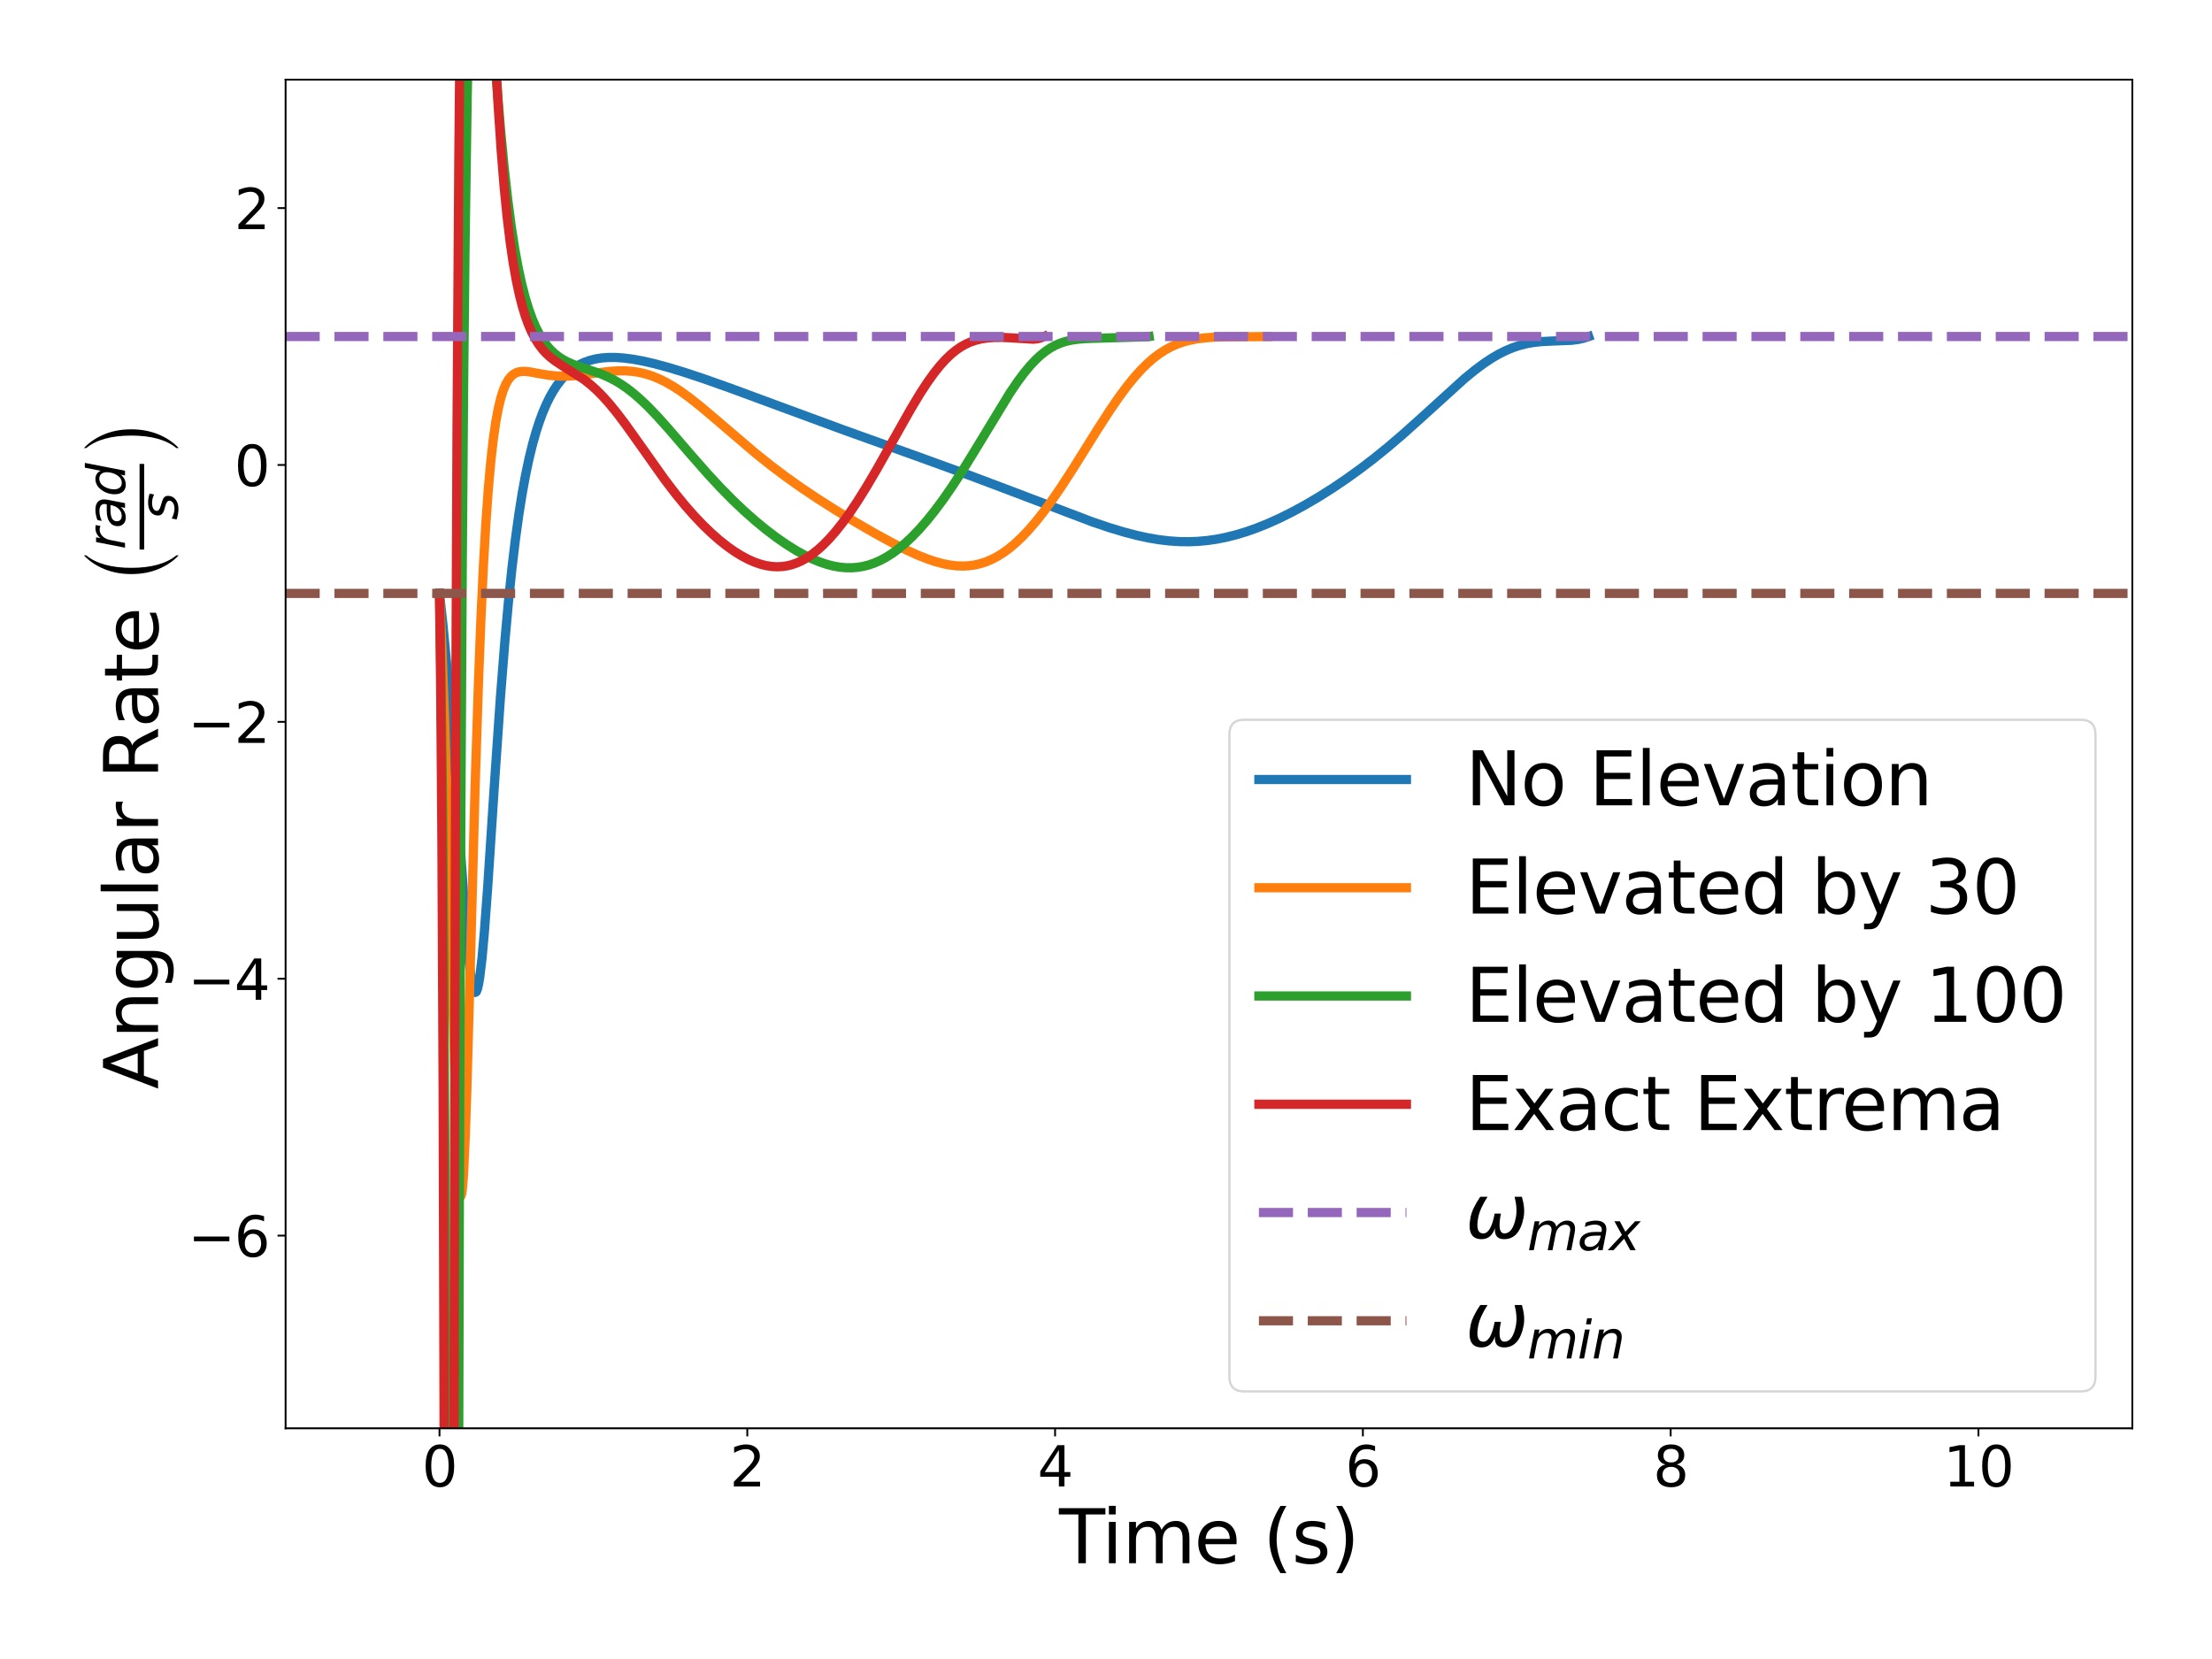 <?xml version="1.0" encoding="utf-8" standalone="no"?>
<!DOCTYPE svg PUBLIC "-//W3C//DTD SVG 1.1//EN"
  "http://www.w3.org/Graphics/SVG/1.1/DTD/svg11.dtd">
<svg height="720pt" version="1.1" viewBox="0 0 959.76 720" width="959.76pt" xmlns="http://www.w3.org/2000/svg" xmlns:xlink="http://www.w3.org/1999/xlink">
 <defs>
  <style type="text/css">*{stroke-linecap:butt;stroke-linejoin:round;}</style>
 </defs>
 <g id="figure_1">
  <g id="patch_1">
   <path d="M 0 720 
L 959.76 720 
L 959.76 0 
L 0 0 
z
" style="fill:#ffffff;"/>
  </g>
  <g id="axes_1">
   <g id="patch_2">
    <path d="M 123.919 619.72 
L 925.2 619.72 
L 925.2 34.56 
L 123.919 34.56 
z
" style="fill:#ffffff;"/>
   </g>
   <g id="matplotlib.axis_1">
    <g id="xtick_1">
     <g id="line2d_1">
      <defs>
       <path d="M 0 0 
L 0 3.5 
" id="m856e514a06" style="stroke:#000000;stroke-width:0.8;"/>
      </defs>
      <g>
       <use style="stroke:#000000;stroke-width:0.8;" x="190.693" xlink:href="#m856e514a06" y="619.72"/>
      </g>
     </g>
     <g id="text_1">
      <!-- 0 -->
      <g transform="translate(183.058 644.956)scale(0.24 -0.24)">
       <defs>
        <path d="M 2034 4250 
Q 1547 4250 1301 3770 
Q 1056 3291 1056 2328 
Q 1056 1369 1301 889 
Q 1547 409 2034 409 
Q 2525 409 2770 889 
Q 3016 1369 3016 2328 
Q 3016 3291 2770 3770 
Q 2525 4250 2034 4250 
z
M 2034 4750 
Q 2819 4750 3233 4129 
Q 3647 3509 3647 2328 
Q 3647 1150 3233 529 
Q 2819 -91 2034 -91 
Q 1250 -91 836 529 
Q 422 1150 422 2328 
Q 422 3509 836 4129 
Q 1250 4750 2034 4750 
z
" id="DejaVuSans-30" transform="scale(0.016)"/>
       </defs>
       <use xlink:href="#DejaVuSans-30"/>
      </g>
     </g>
    </g>
    <g id="xtick_2">
     <g id="line2d_2">
      <g>
       <use style="stroke:#000000;stroke-width:0.8;" x="324.24" xlink:href="#m856e514a06" y="619.72"/>
      </g>
     </g>
     <g id="text_2">
      <!-- 2 -->
      <g transform="translate(316.605 644.956)scale(0.24 -0.24)">
       <defs>
        <path d="M 1228 531 
L 3431 531 
L 3431 0 
L 469 0 
L 469 531 
Q 828 903 1448 1529 
Q 2069 2156 2228 2338 
Q 2531 2678 2651 2914 
Q 2772 3150 2772 3378 
Q 2772 3750 2511 3984 
Q 2250 4219 1831 4219 
Q 1534 4219 1204 4116 
Q 875 4013 500 3803 
L 500 4441 
Q 881 4594 1212 4672 
Q 1544 4750 1819 4750 
Q 2544 4750 2975 4387 
Q 3406 4025 3406 3419 
Q 3406 3131 3298 2873 
Q 3191 2616 2906 2266 
Q 2828 2175 2409 1742 
Q 1991 1309 1228 531 
z
" id="DejaVuSans-32" transform="scale(0.016)"/>
       </defs>
       <use xlink:href="#DejaVuSans-32"/>
      </g>
     </g>
    </g>
    <g id="xtick_3">
     <g id="line2d_3">
      <g>
       <use style="stroke:#000000;stroke-width:0.8;" x="457.786" xlink:href="#m856e514a06" y="619.72"/>
      </g>
     </g>
     <g id="text_3">
      <!-- 4 -->
      <g transform="translate(450.151 644.956)scale(0.24 -0.24)">
       <defs>
        <path d="M 2419 4116 
L 825 1625 
L 2419 1625 
L 2419 4116 
z
M 2253 4666 
L 3047 4666 
L 3047 1625 
L 3713 1625 
L 3713 1100 
L 3047 1100 
L 3047 0 
L 2419 0 
L 2419 1100 
L 313 1100 
L 313 1709 
L 2253 4666 
z
" id="DejaVuSans-34" transform="scale(0.016)"/>
       </defs>
       <use xlink:href="#DejaVuSans-34"/>
      </g>
     </g>
    </g>
    <g id="xtick_4">
     <g id="line2d_4">
      <g>
       <use style="stroke:#000000;stroke-width:0.8;" x="591.333" xlink:href="#m856e514a06" y="619.72"/>
      </g>
     </g>
     <g id="text_4">
      <!-- 6 -->
      <g transform="translate(583.698 644.956)scale(0.24 -0.24)">
       <defs>
        <path d="M 2113 2584 
Q 1688 2584 1439 2293 
Q 1191 2003 1191 1497 
Q 1191 994 1439 701 
Q 1688 409 2113 409 
Q 2538 409 2786 701 
Q 3034 994 3034 1497 
Q 3034 2003 2786 2293 
Q 2538 2584 2113 2584 
z
M 3366 4563 
L 3366 3988 
Q 3128 4100 2886 4159 
Q 2644 4219 2406 4219 
Q 1781 4219 1451 3797 
Q 1122 3375 1075 2522 
Q 1259 2794 1537 2939 
Q 1816 3084 2150 3084 
Q 2853 3084 3261 2657 
Q 3669 2231 3669 1497 
Q 3669 778 3244 343 
Q 2819 -91 2113 -91 
Q 1303 -91 875 529 
Q 447 1150 447 2328 
Q 447 3434 972 4092 
Q 1497 4750 2381 4750 
Q 2619 4750 2861 4703 
Q 3103 4656 3366 4563 
z
" id="DejaVuSans-36" transform="scale(0.016)"/>
       </defs>
       <use xlink:href="#DejaVuSans-36"/>
      </g>
     </g>
    </g>
    <g id="xtick_5">
     <g id="line2d_5">
      <g>
       <use style="stroke:#000000;stroke-width:0.8;" x="724.88" xlink:href="#m856e514a06" y="619.72"/>
      </g>
     </g>
     <g id="text_5">
      <!-- 8 -->
      <g transform="translate(717.245 644.956)scale(0.24 -0.24)">
       <defs>
        <path d="M 2034 2216 
Q 1584 2216 1326 1975 
Q 1069 1734 1069 1313 
Q 1069 891 1326 650 
Q 1584 409 2034 409 
Q 2484 409 2743 651 
Q 3003 894 3003 1313 
Q 3003 1734 2745 1975 
Q 2488 2216 2034 2216 
z
M 1403 2484 
Q 997 2584 770 2862 
Q 544 3141 544 3541 
Q 544 4100 942 4425 
Q 1341 4750 2034 4750 
Q 2731 4750 3128 4425 
Q 3525 4100 3525 3541 
Q 3525 3141 3298 2862 
Q 3072 2584 2669 2484 
Q 3125 2378 3379 2068 
Q 3634 1759 3634 1313 
Q 3634 634 3220 271 
Q 2806 -91 2034 -91 
Q 1263 -91 848 271 
Q 434 634 434 1313 
Q 434 1759 690 2068 
Q 947 2378 1403 2484 
z
M 1172 3481 
Q 1172 3119 1398 2916 
Q 1625 2713 2034 2713 
Q 2441 2713 2670 2916 
Q 2900 3119 2900 3481 
Q 2900 3844 2670 4047 
Q 2441 4250 2034 4250 
Q 1625 4250 1398 4047 
Q 1172 3844 1172 3481 
z
" id="DejaVuSans-38" transform="scale(0.016)"/>
       </defs>
       <use xlink:href="#DejaVuSans-38"/>
      </g>
     </g>
    </g>
    <g id="xtick_6">
     <g id="line2d_6">
      <g>
       <use style="stroke:#000000;stroke-width:0.8;" x="858.427" xlink:href="#m856e514a06" y="619.72"/>
      </g>
     </g>
     <g id="text_6">
      <!-- 10 -->
      <g transform="translate(843.157 644.956)scale(0.24 -0.24)">
       <defs>
        <path d="M 794 531 
L 1825 531 
L 1825 4091 
L 703 3866 
L 703 4441 
L 1819 4666 
L 2450 4666 
L 2450 531 
L 3481 531 
L 3481 0 
L 794 0 
L 794 531 
z
" id="DejaVuSans-31" transform="scale(0.016)"/>
       </defs>
       <use xlink:href="#DejaVuSans-31"/>
       <use x="63.623" xlink:href="#DejaVuSans-30"/>
      </g>
     </g>
    </g>
    <g id="text_7">
     <!-- Time (s) -->
     <g transform="translate(459.507 678.263)scale(0.32 -0.32)">
      <defs>
       <path d="M -19 4666 
L 3928 4666 
L 3928 4134 
L 2272 4134 
L 2272 0 
L 1638 0 
L 1638 4134 
L -19 4134 
L -19 4666 
z
" id="DejaVuSans-54" transform="scale(0.016)"/>
       <path d="M 603 3500 
L 1178 3500 
L 1178 0 
L 603 0 
L 603 3500 
z
M 603 4863 
L 1178 4863 
L 1178 4134 
L 603 4134 
L 603 4863 
z
" id="DejaVuSans-69" transform="scale(0.016)"/>
       <path d="M 3328 2828 
Q 3544 3216 3844 3400 
Q 4144 3584 4550 3584 
Q 5097 3584 5394 3201 
Q 5691 2819 5691 2113 
L 5691 0 
L 5113 0 
L 5113 2094 
Q 5113 2597 4934 2840 
Q 4756 3084 4391 3084 
Q 3944 3084 3684 2787 
Q 3425 2491 3425 1978 
L 3425 0 
L 2847 0 
L 2847 2094 
Q 2847 2600 2669 2842 
Q 2491 3084 2119 3084 
Q 1678 3084 1418 2786 
Q 1159 2488 1159 1978 
L 1159 0 
L 581 0 
L 581 3500 
L 1159 3500 
L 1159 2956 
Q 1356 3278 1631 3431 
Q 1906 3584 2284 3584 
Q 2666 3584 2933 3390 
Q 3200 3197 3328 2828 
z
" id="DejaVuSans-6d" transform="scale(0.016)"/>
       <path d="M 3597 1894 
L 3597 1613 
L 953 1613 
Q 991 1019 1311 708 
Q 1631 397 2203 397 
Q 2534 397 2845 478 
Q 3156 559 3463 722 
L 3463 178 
Q 3153 47 2828 -22 
Q 2503 -91 2169 -91 
Q 1331 -91 842 396 
Q 353 884 353 1716 
Q 353 2575 817 3079 
Q 1281 3584 2069 3584 
Q 2775 3584 3186 3129 
Q 3597 2675 3597 1894 
z
M 3022 2063 
Q 3016 2534 2758 2815 
Q 2500 3097 2075 3097 
Q 1594 3097 1305 2825 
Q 1016 2553 972 2059 
L 3022 2063 
z
" id="DejaVuSans-65" transform="scale(0.016)"/>
       <path id="DejaVuSans-20" transform="scale(0.016)"/>
       <path d="M 1984 4856 
Q 1566 4138 1362 3434 
Q 1159 2731 1159 2009 
Q 1159 1288 1364 580 
Q 1569 -128 1984 -844 
L 1484 -844 
Q 1016 -109 783 600 
Q 550 1309 550 2009 
Q 550 2706 781 3412 
Q 1013 4119 1484 4856 
L 1984 4856 
z
" id="DejaVuSans-28" transform="scale(0.016)"/>
       <path d="M 2834 3397 
L 2834 2853 
Q 2591 2978 2328 3040 
Q 2066 3103 1784 3103 
Q 1356 3103 1142 2972 
Q 928 2841 928 2578 
Q 928 2378 1081 2264 
Q 1234 2150 1697 2047 
L 1894 2003 
Q 2506 1872 2764 1633 
Q 3022 1394 3022 966 
Q 3022 478 2636 193 
Q 2250 -91 1575 -91 
Q 1294 -91 989 -36 
Q 684 19 347 128 
L 347 722 
Q 666 556 975 473 
Q 1284 391 1588 391 
Q 1994 391 2212 530 
Q 2431 669 2431 922 
Q 2431 1156 2273 1281 
Q 2116 1406 1581 1522 
L 1381 1569 
Q 847 1681 609 1914 
Q 372 2147 372 2553 
Q 372 3047 722 3315 
Q 1072 3584 1716 3584 
Q 2034 3584 2315 3537 
Q 2597 3491 2834 3397 
z
" id="DejaVuSans-73" transform="scale(0.016)"/>
       <path d="M 513 4856 
L 1013 4856 
Q 1481 4119 1714 3412 
Q 1947 2706 1947 2009 
Q 1947 1309 1714 600 
Q 1481 -109 1013 -844 
L 513 -844 
Q 928 -128 1133 580 
Q 1338 1288 1338 2009 
Q 1338 2731 1133 3434 
Q 928 4138 513 4856 
z
" id="DejaVuSans-29" transform="scale(0.016)"/>
      </defs>
      <use xlink:href="#DejaVuSans-54"/>
      <use x="57.959" xlink:href="#DejaVuSans-69"/>
      <use x="85.742" xlink:href="#DejaVuSans-6d"/>
      <use x="183.154" xlink:href="#DejaVuSans-65"/>
      <use x="244.678" xlink:href="#DejaVuSans-20"/>
      <use x="276.465" xlink:href="#DejaVuSans-28"/>
      <use x="315.479" xlink:href="#DejaVuSans-73"/>
      <use x="367.578" xlink:href="#DejaVuSans-29"/>
     </g>
    </g>
   </g>
   <g id="matplotlib.axis_2">
    <g id="ytick_1">
     <g id="line2d_7">
      <defs>
       <path d="M 0 0 
L -3.5 0 
" id="md764197f5c" style="stroke:#000000;stroke-width:0.8;"/>
      </defs>
      <g>
       <use style="stroke:#000000;stroke-width:0.8;" x="123.919" xlink:href="#md764197f5c" y="536.126"/>
      </g>
     </g>
     <g id="text_8">
      <!-- −6 -->
      <g transform="translate(81.538 545.244)scale(0.24 -0.24)">
       <defs>
        <path d="M 678 2272 
L 4684 2272 
L 4684 1741 
L 678 1741 
L 678 2272 
z
" id="DejaVuSans-2212" transform="scale(0.016)"/>
       </defs>
       <use xlink:href="#DejaVuSans-2212"/>
       <use x="83.789" xlink:href="#DejaVuSans-36"/>
      </g>
     </g>
    </g>
    <g id="ytick_2">
     <g id="line2d_8">
      <g>
       <use style="stroke:#000000;stroke-width:0.8;" x="123.919" xlink:href="#md764197f5c" y="424.667"/>
      </g>
     </g>
     <g id="text_9">
      <!-- −4 -->
      <g transform="translate(81.538 433.785)scale(0.24 -0.24)">
       <use xlink:href="#DejaVuSans-2212"/>
       <use x="83.789" xlink:href="#DejaVuSans-34"/>
      </g>
     </g>
    </g>
    <g id="ytick_3">
     <g id="line2d_9">
      <g>
       <use style="stroke:#000000;stroke-width:0.8;" x="123.919" xlink:href="#md764197f5c" y="313.208"/>
      </g>
     </g>
     <g id="text_10">
      <!-- −2 -->
      <g transform="translate(81.538 322.326)scale(0.24 -0.24)">
       <use xlink:href="#DejaVuSans-2212"/>
       <use x="83.789" xlink:href="#DejaVuSans-32"/>
      </g>
     </g>
    </g>
    <g id="ytick_4">
     <g id="line2d_10">
      <g>
       <use style="stroke:#000000;stroke-width:0.8;" x="123.919" xlink:href="#md764197f5c" y="201.749"/>
      </g>
     </g>
     <g id="text_11">
      <!-- 0 -->
      <g transform="translate(101.65 210.867)scale(0.24 -0.24)">
       <use xlink:href="#DejaVuSans-30"/>
      </g>
     </g>
    </g>
    <g id="ytick_5">
     <g id="line2d_11">
      <g>
       <use style="stroke:#000000;stroke-width:0.8;" x="123.919" xlink:href="#md764197f5c" y="90.29"/>
      </g>
     </g>
     <g id="text_12">
      <!-- 2 -->
      <g transform="translate(101.65 99.408)scale(0.24 -0.24)">
       <use xlink:href="#DejaVuSans-32"/>
      </g>
     </g>
    </g>
    <g id="text_13">
     <!-- Angular Rate $\left( \frac{rad}{s} \right)$ -->
     <g transform="translate(68.578 472.58)rotate(-90)scale(0.32 -0.32)">
      <defs>
       <path d="M 2188 4044 
L 1331 1722 
L 3047 1722 
L 2188 4044 
z
M 1831 4666 
L 2547 4666 
L 4325 0 
L 3669 0 
L 3244 1197 
L 1141 1197 
L 716 0 
L 50 0 
L 1831 4666 
z
" id="DejaVuSans-41" transform="scale(0.016)"/>
       <path d="M 3513 2113 
L 3513 0 
L 2938 0 
L 2938 2094 
Q 2938 2591 2744 2837 
Q 2550 3084 2163 3084 
Q 1697 3084 1428 2787 
Q 1159 2491 1159 1978 
L 1159 0 
L 581 0 
L 581 3500 
L 1159 3500 
L 1159 2956 
Q 1366 3272 1645 3428 
Q 1925 3584 2291 3584 
Q 2894 3584 3203 3211 
Q 3513 2838 3513 2113 
z
" id="DejaVuSans-6e" transform="scale(0.016)"/>
       <path d="M 2906 1791 
Q 2906 2416 2648 2759 
Q 2391 3103 1925 3103 
Q 1463 3103 1205 2759 
Q 947 2416 947 1791 
Q 947 1169 1205 825 
Q 1463 481 1925 481 
Q 2391 481 2648 825 
Q 2906 1169 2906 1791 
z
M 3481 434 
Q 3481 -459 3084 -895 
Q 2688 -1331 1869 -1331 
Q 1566 -1331 1297 -1286 
Q 1028 -1241 775 -1147 
L 775 -588 
Q 1028 -725 1275 -790 
Q 1522 -856 1778 -856 
Q 2344 -856 2625 -561 
Q 2906 -266 2906 331 
L 2906 616 
Q 2728 306 2450 153 
Q 2172 0 1784 0 
Q 1141 0 747 490 
Q 353 981 353 1791 
Q 353 2603 747 3093 
Q 1141 3584 1784 3584 
Q 2172 3584 2450 3431 
Q 2728 3278 2906 2969 
L 2906 3500 
L 3481 3500 
L 3481 434 
z
" id="DejaVuSans-67" transform="scale(0.016)"/>
       <path d="M 544 1381 
L 544 3500 
L 1119 3500 
L 1119 1403 
Q 1119 906 1312 657 
Q 1506 409 1894 409 
Q 2359 409 2629 706 
Q 2900 1003 2900 1516 
L 2900 3500 
L 3475 3500 
L 3475 0 
L 2900 0 
L 2900 538 
Q 2691 219 2414 64 
Q 2138 -91 1772 -91 
Q 1169 -91 856 284 
Q 544 659 544 1381 
z
M 1991 3584 
L 1991 3584 
z
" id="DejaVuSans-75" transform="scale(0.016)"/>
       <path d="M 603 4863 
L 1178 4863 
L 1178 0 
L 603 0 
L 603 4863 
z
" id="DejaVuSans-6c" transform="scale(0.016)"/>
       <path d="M 2194 1759 
Q 1497 1759 1228 1600 
Q 959 1441 959 1056 
Q 959 750 1161 570 
Q 1363 391 1709 391 
Q 2188 391 2477 730 
Q 2766 1069 2766 1631 
L 2766 1759 
L 2194 1759 
z
M 3341 1997 
L 3341 0 
L 2766 0 
L 2766 531 
Q 2569 213 2275 61 
Q 1981 -91 1556 -91 
Q 1019 -91 701 211 
Q 384 513 384 1019 
Q 384 1609 779 1909 
Q 1175 2209 1959 2209 
L 2766 2209 
L 2766 2266 
Q 2766 2663 2505 2880 
Q 2244 3097 1772 3097 
Q 1472 3097 1187 3025 
Q 903 2953 641 2809 
L 641 3341 
Q 956 3463 1253 3523 
Q 1550 3584 1831 3584 
Q 2591 3584 2966 3190 
Q 3341 2797 3341 1997 
z
" id="DejaVuSans-61" transform="scale(0.016)"/>
       <path d="M 2631 2963 
Q 2534 3019 2420 3045 
Q 2306 3072 2169 3072 
Q 1681 3072 1420 2755 
Q 1159 2438 1159 1844 
L 1159 0 
L 581 0 
L 581 3500 
L 1159 3500 
L 1159 2956 
Q 1341 3275 1631 3429 
Q 1922 3584 2338 3584 
Q 2397 3584 2469 3576 
Q 2541 3569 2628 3553 
L 2631 2963 
z
" id="DejaVuSans-72" transform="scale(0.016)"/>
       <path d="M 2841 2188 
Q 3044 2119 3236 1894 
Q 3428 1669 3622 1275 
L 4263 0 
L 3584 0 
L 2988 1197 
Q 2756 1666 2539 1819 
Q 2322 1972 1947 1972 
L 1259 1972 
L 1259 0 
L 628 0 
L 628 4666 
L 2053 4666 
Q 2853 4666 3247 4331 
Q 3641 3997 3641 3322 
Q 3641 2881 3436 2590 
Q 3231 2300 2841 2188 
z
M 1259 4147 
L 1259 2491 
L 2053 2491 
Q 2509 2491 2742 2702 
Q 2975 2913 2975 3322 
Q 2975 3731 2742 3939 
Q 2509 4147 2053 4147 
L 1259 4147 
z
" id="DejaVuSans-52" transform="scale(0.016)"/>
       <path d="M 1172 4494 
L 1172 3500 
L 2356 3500 
L 2356 3053 
L 1172 3053 
L 1172 1153 
Q 1172 725 1289 603 
Q 1406 481 1766 481 
L 2356 481 
L 2356 0 
L 1766 0 
Q 1100 0 847 248 
Q 594 497 594 1153 
L 594 3053 
L 172 3053 
L 172 3500 
L 594 3500 
L 594 4494 
L 1172 4494 
z
" id="DejaVuSans-74" transform="scale(0.016)"/>
       <path d="M 2445 -858 
L 2445 -1050 
Q 1728 -371 1309 630 
Q 890 1632 890 2886 
Q 890 4122 1309 5136 
Q 1728 6150 2445 6822 
L 2445 6630 
Q 1408 5363 1408 2886 
Q 1408 410 2445 -858 
z
" id="STIXSizeOneSym-Regular-28" transform="scale(0.016)"/>
       <path d="M 2853 2969 
Q 2766 3016 2653 3041 
Q 2541 3066 2413 3066 
Q 1953 3066 1609 2717 
Q 1266 2369 1153 1784 
L 800 0 
L 225 0 
L 909 3500 
L 1484 3500 
L 1375 2956 
Q 1603 3259 1920 3421 
Q 2238 3584 2597 3584 
Q 2691 3584 2781 3573 
Q 2872 3563 2963 3538 
L 2853 2969 
z
" id="DejaVuSans-Oblique-72" transform="scale(0.016)"/>
       <path d="M 3438 1997 
L 3047 0 
L 2472 0 
L 2578 531 
Q 2325 219 2001 64 
Q 1678 -91 1281 -91 
Q 834 -91 548 182 
Q 263 456 263 884 
Q 263 1497 752 1853 
Q 1241 2209 2100 2209 
L 2900 2209 
L 2931 2363 
Q 2938 2388 2941 2417 
Q 2944 2447 2944 2509 
Q 2944 2788 2717 2942 
Q 2491 3097 2081 3097 
Q 1800 3097 1504 3025 
Q 1209 2953 897 2809 
L 997 3341 
Q 1322 3463 1633 3523 
Q 1944 3584 2234 3584 
Q 2853 3584 3176 3315 
Q 3500 3047 3500 2534 
Q 3500 2431 3484 2292 
Q 3469 2153 3438 1997 
z
M 2816 1759 
L 2241 1759 
Q 1534 1759 1195 1570 
Q 856 1381 856 984 
Q 856 709 1029 553 
Q 1203 397 1509 397 
Q 1978 397 2328 733 
Q 2678 1069 2791 1631 
L 2816 1759 
z
" id="DejaVuSans-Oblique-61" transform="scale(0.016)"/>
       <path d="M 2675 525 
Q 2444 222 2128 65 
Q 1813 -91 1428 -91 
Q 903 -91 598 267 
Q 294 625 294 1247 
Q 294 1766 478 2236 
Q 663 2706 1013 3078 
Q 1244 3325 1534 3454 
Q 1825 3584 2144 3584 
Q 2481 3584 2739 3421 
Q 2997 3259 3138 2956 
L 3513 4863 
L 4091 4863 
L 3144 0 
L 2566 0 
L 2675 525 
z
M 891 1350 
Q 891 897 1095 644 
Q 1300 391 1663 391 
Q 1931 391 2161 520 
Q 2391 650 2566 903 
Q 2750 1166 2856 1509 
Q 2963 1853 2963 2188 
Q 2963 2622 2758 2865 
Q 2553 3109 2194 3109 
Q 1922 3109 1687 2981 
Q 1453 2853 1288 2613 
Q 1106 2353 998 2009 
Q 891 1666 891 1350 
z
" id="DejaVuSans-Oblique-64" transform="scale(0.016)"/>
       <path d="M 3200 3397 
L 3091 2853 
Q 2863 2978 2609 3040 
Q 2356 3103 2088 3103 
Q 1634 3103 1373 2948 
Q 1113 2794 1113 2528 
Q 1113 2219 1719 2053 
Q 1766 2041 1788 2034 
L 1972 1978 
Q 2547 1819 2739 1644 
Q 2931 1469 2931 1166 
Q 2931 609 2489 259 
Q 2047 -91 1331 -91 
Q 1053 -91 747 -37 
Q 441 16 72 128 
L 184 722 
Q 500 559 806 475 
Q 1113 391 1394 391 
Q 1816 391 2080 572 
Q 2344 753 2344 1031 
Q 2344 1331 1650 1516 
L 1591 1531 
L 1394 1581 
Q 956 1697 753 1886 
Q 550 2075 550 2369 
Q 550 2928 970 3256 
Q 1391 3584 2113 3584 
Q 2397 3584 2667 3537 
Q 2938 3491 3200 3397 
z
" id="DejaVuSans-Oblique-73" transform="scale(0.016)"/>
       <path d="M 550 6630 
L 550 6822 
Q 1267 6144 1686 5142 
Q 2106 4141 2106 2886 
Q 2106 1651 1686 636 
Q 1267 -378 550 -1050 
L 550 -858 
Q 1587 410 1587 2886 
Q 1587 5363 550 6630 
z
" id="STIXSizeOneSym-Regular-29" transform="scale(0.016)"/>
      </defs>
      <use transform="translate(0 0.019)" xlink:href="#DejaVuSans-41"/>
      <use transform="translate(68.408 0.019)" xlink:href="#DejaVuSans-6e"/>
      <use transform="translate(131.787 0.019)" xlink:href="#DejaVuSans-67"/>
      <use transform="translate(195.264 0.019)" xlink:href="#DejaVuSans-75"/>
      <use transform="translate(258.643 0.019)" xlink:href="#DejaVuSans-6c"/>
      <use transform="translate(286.426 0.019)" xlink:href="#DejaVuSans-61"/>
      <use transform="translate(347.705 0.019)" xlink:href="#DejaVuSans-72"/>
      <use transform="translate(388.818 0.019)" xlink:href="#DejaVuSans-20"/>
      <use transform="translate(420.605 0.019)" xlink:href="#DejaVuSans-52"/>
      <use transform="translate(490.088 0.019)" xlink:href="#DejaVuSans-61"/>
      <use transform="translate(551.367 0.019)" xlink:href="#DejaVuSans-74"/>
      <use transform="translate(590.576 0.019)" xlink:href="#DejaVuSans-65"/>
      <use transform="translate(652.1 0.019)" xlink:href="#DejaVuSans-20"/>
      <use transform="translate(683.887 -10.88)scale(1.021)" xlink:href="#STIXSizeOneSym-Regular-28"/>
      <use transform="translate(731.681 44.811)scale(0.7)" xlink:href="#DejaVuSans-Oblique-72"/>
      <use transform="translate(760.461 44.811)scale(0.7)" xlink:href="#DejaVuSans-Oblique-61"/>
      <use transform="translate(803.356 44.811)scale(0.7)" xlink:href="#DejaVuSans-Oblique-64"/>
      <use transform="translate(771.681 -26.634)scale(0.7)" xlink:href="#DejaVuSans-Oblique-73"/>
      <use transform="translate(860.29 -10.88)scale(1.021)" xlink:href="#STIXSizeOneSym-Regular-29"/>
      <path d="M 731.681 18.816 
L 731.681 25.066 
L 847.79 25.066 
L 847.79 18.816 
L 731.681 18.816 
z
"/>
     </g>
    </g>
   </g>
   <g id="line2d_12">
    <path clip-path="url(#p0eb9211920)" d="M 190.693 257.478 
L 192.189 271.189 
L 193.685 286.924 
L 195.18 304.756 
L 197.175 331.575 
L 202.161 402.723 
L 203.158 413.961 
L 204.156 422.721 
L 204.654 425.98 
L 205.153 428.41 
L 205.651 429.962 
L 206.15 430.606 
L 206.649 430.325 
L 207.147 429.124 
L 207.646 427.02 
L 208.144 424.049 
L 209.142 415.726 
L 210.139 404.692 
L 211.635 384.496 
L 214.626 338.836 
L 217.12 302.691 
L 219.114 277.519 
L 220.61 261.105 
L 222.106 246.727 
L 223.602 234.214 
L 225.097 223.365 
L 226.593 213.973 
L 228.089 205.844 
L 229.585 198.804 
L 231.081 192.702 
L 232.577 187.406 
L 234.073 182.804 
L 235.568 178.802 
L 237.064 175.317 
L 238.56 172.282 
L 240.056 169.639 
L 241.552 167.338 
L 243.546 164.729 
L 245.541 162.569 
L 247.535 160.79 
L 249.53 159.336 
L 251.524 158.159 
L 253.519 157.22 
L 256.012 156.332 
L 258.505 155.713 
L 260.998 155.319 
L 263.99 155.094 
L 266.981 155.094 
L 270.472 155.326 
L 274.461 155.835 
L 278.948 156.653 
L 283.934 157.794 
L 289.918 159.407 
L 296.898 161.529 
L 305.375 164.343 
L 316.843 168.406 
L 335.79 175.403 
L 366.705 186.795 
L 398.117 198.065 
L 421.552 206.577 
L 439.004 213.155 
L 473.907 226.425 
L 481.386 228.955 
L 487.869 230.91 
L 493.353 232.335 
L 498.339 233.408 
L 502.827 234.165 
L 507.315 234.701 
L 511.802 234.997 
L 515.791 235.049 
L 519.78 234.895 
L 523.769 234.531 
L 527.758 233.958 
L 531.747 233.179 
L 536.234 232.064 
L 540.722 230.707 
L 545.209 229.124 
L 550.196 227.116 
L 555.182 224.867 
L 560.667 222.138 
L 566.151 219.161 
L 572.135 215.648 
L 578.118 211.87 
L 584.102 207.83 
L 590.085 203.527 
L 596.068 198.957 
L 602.052 194.119 
L 608.534 188.589 
L 616.013 181.892 
L 635.459 164.246 
L 639.947 160.583 
L 643.936 157.623 
L 647.426 155.319 
L 650.418 153.585 
L 653.409 152.093 
L 656.401 150.852 
L 659.393 149.863 
L 662.384 149.115 
L 665.376 148.587 
L 668.866 148.208 
L 673.354 147.983 
L 681.83 147.649 
L 684.822 147.265 
L 687.315 146.699 
L 689.31 146.019 
L 689.31 146.019 
" style="fill:none;stroke:#1f77b4;stroke-linecap:square;stroke-width:4;"/>
   </g>
   <g id="line2d_13">
    <path clip-path="url(#p0eb9211920)" d="M 190.693 257.478 
L 191.771 281.702 
L 192.85 310.903 
L 194.287 357.557 
L 198.241 495.781 
L 198.96 510.49 
L 199.32 515.231 
L 199.679 518.05 
L 200.038 518.87 
L 200.398 517.666 
L 200.757 514.469 
L 201.117 509.363 
L 201.836 493.984 
L 202.555 472.984 
L 203.992 421.167 
L 206.149 341.24 
L 207.587 296.351 
L 208.665 268.548 
L 209.744 245.56 
L 210.822 226.859 
L 211.9 211.823 
L 212.979 199.845 
L 214.057 190.376 
L 215.135 182.948 
L 216.214 177.164 
L 217.292 172.701 
L 218.37 169.293 
L 219.449 166.723 
L 220.527 164.818 
L 221.605 163.437 
L 222.684 162.467 
L 223.762 161.817 
L 224.84 161.414 
L 226.278 161.161 
L 227.716 161.137 
L 229.873 161.362 
L 233.826 162.091 
L 238.14 162.813 
L 241.375 163.133 
L 244.61 163.23 
L 248.204 163.099 
L 252.158 162.726 
L 258.988 161.806 
L 264.739 161.123 
L 268.333 160.903 
L 271.568 160.917 
L 274.444 161.138 
L 277.32 161.579 
L 280.195 162.259 
L 283.071 163.185 
L 285.946 164.359 
L 288.822 165.772 
L 292.057 167.629 
L 295.292 169.738 
L 299.246 172.606 
L 303.919 176.309 
L 310.029 181.471 
L 327.642 196.529 
L 334.472 201.975 
L 340.942 206.844 
L 347.412 211.442 
L 354.601 216.271 
L 362.508 221.305 
L 371.135 226.534 
L 379.762 231.517 
L 387.31 235.63 
L 393.061 238.532 
L 398.094 240.826 
L 402.407 242.539 
L 406.002 243.738 
L 409.237 244.598 
L 412.112 245.159 
L 414.988 245.504 
L 417.863 245.605 
L 420.379 245.476 
L 422.896 245.128 
L 425.412 244.547 
L 427.928 243.723 
L 430.444 242.648 
L 432.96 241.314 
L 435.476 239.721 
L 437.992 237.867 
L 440.508 235.758 
L 443.384 233.042 
L 446.26 230.013 
L 449.495 226.257 
L 452.73 222.16 
L 456.324 217.255 
L 460.637 210.958 
L 465.67 203.188 
L 476.094 186.52 
L 481.485 178.161 
L 485.439 172.398 
L 489.034 167.547 
L 492.269 163.569 
L 495.144 160.382 
L 498.02 157.549 
L 500.536 155.369 
L 503.052 153.47 
L 505.568 151.846 
L 508.084 150.484 
L 510.601 149.365 
L 513.117 148.467 
L 515.992 147.678 
L 519.227 147.043 
L 522.822 146.586 
L 527.135 146.28 
L 532.886 146.119 
L 543.67 146.089 
L 550.14 146.019 
L 550.14 146.019 
" style="fill:none;stroke:#ff7f0e;stroke-linecap:square;stroke-width:4;"/>
   </g>
   <g id="line2d_14">
    <path clip-path="url(#p0eb9211920)" d="M 190.693 257.478 
L 191.309 292.303 
L 191.924 341.821 
L 192.54 413.601 
L 193.156 519.879 
L 193.772 680.249 
L 193.887 721 
M 198.768 721 
L 199.314 518.237 
L 199.929 359.293 
L 200.545 247.695 
L 201.161 166.903 
L 201.777 106.757 
L 202.7 42.292 
L 203.617 -1 
M 212.84 -1 
L 215.324 33.73 
L 217.171 56.257 
L 218.711 72.413 
L 220.25 86.265 
L 221.79 98.033 
L 223.329 107.979 
L 224.868 116.363 
L 226.408 123.423 
L 227.947 129.366 
L 229.487 134.371 
L 231.026 138.586 
L 232.566 142.137 
L 234.105 145.129 
L 235.644 147.65 
L 237.184 149.774 
L 238.723 151.562 
L 240.571 153.342 
L 242.418 154.794 
L 244.265 155.986 
L 246.42 157.121 
L 248.884 158.175 
L 252.27 159.371 
L 260.583 162.186 
L 263.662 163.499 
L 266.433 164.901 
L 269.204 166.54 
L 271.975 168.432 
L 274.746 170.576 
L 277.825 173.241 
L 281.212 176.479 
L 285.214 180.648 
L 290.14 186.14 
L 299.685 197.225 
L 307.074 205.623 
L 312.616 211.595 
L 317.85 216.906 
L 322.777 221.588 
L 327.703 225.953 
L 332.321 229.752 
L 336.939 233.254 
L 341.25 236.239 
L 345.252 238.744 
L 348.947 240.803 
L 352.334 242.453 
L 355.721 243.851 
L 358.799 244.88 
L 361.57 245.59 
L 364.341 246.08 
L 367.112 246.334 
L 369.575 246.349 
L 372.039 246.157 
L 374.502 245.751 
L 376.965 245.123 
L 379.428 244.27 
L 381.891 243.188 
L 384.354 241.877 
L 387.125 240.13 
L 389.896 238.098 
L 392.667 235.788 
L 395.746 232.903 
L 398.825 229.699 
L 402.212 225.822 
L 405.598 221.597 
L 409.293 216.621 
L 413.295 210.837 
L 417.606 204.209 
L 422.84 195.729 
L 438.234 170.426 
L 441.621 165.463 
L 444.392 161.758 
L 446.855 158.788 
L 449.318 156.156 
L 451.473 154.149 
L 453.629 152.425 
L 455.784 150.982 
L 457.939 149.808 
L 460.094 148.883 
L 462.25 148.18 
L 464.713 147.609 
L 467.484 147.198 
L 470.87 146.922 
L 476.412 146.729 
L 497.964 146.114 
L 498.58 146.019 
L 498.58 146.019 
" style="fill:none;stroke:#2ca02c;stroke-linecap:square;stroke-width:4;"/>
   </g>
   <g id="line2d_15">
    <path clip-path="url(#p0eb9211920)" d="M 190.693 257.478 
L 191.217 299.888 
L 191.742 365.604 
L 192.267 472.087 
L 192.791 655.039 
L 192.913 721 
M 196.839 721 
L 197.25 487.626 
L 197.775 304.819 
L 198.299 186.006 
L 199.086 68.061 
L 199.742 -1 
M 213.772 -1 
L 214.824 21.747 
L 216.135 45.626 
L 217.447 65.216 
L 218.758 81.262 
L 220.07 94.422 
L 221.381 105.247 
L 222.692 114.181 
L 224.004 121.584 
L 225.315 127.741 
L 226.627 132.88 
L 227.938 137.185 
L 229.25 140.802 
L 230.561 143.852 
L 232.135 146.9 
L 233.709 149.408 
L 235.282 151.488 
L 236.856 153.231 
L 238.692 154.936 
L 240.791 156.573 
L 243.414 158.323 
L 253.381 164.669 
L 256.266 166.952 
L 258.889 169.311 
L 261.512 171.952 
L 264.397 175.172 
L 267.544 179.022 
L 271.216 183.871 
L 276.2 190.85 
L 288.265 207.885 
L 292.987 214.078 
L 297.183 219.222 
L 301.118 223.701 
L 305.052 227.832 
L 308.724 231.364 
L 312.134 234.355 
L 315.544 237.056 
L 318.691 239.279 
L 321.839 241.224 
L 324.724 242.745 
L 327.347 243.893 
L 329.97 244.801 
L 332.33 245.398 
L 334.691 245.774 
L 337.052 245.917 
L 339.412 245.813 
L 341.511 245.507 
L 343.609 244.992 
L 345.707 244.263 
L 347.806 243.318 
L 350.166 241.993 
L 352.527 240.391 
L 354.888 238.515 
L 357.248 236.372 
L 359.871 233.685 
L 362.494 230.691 
L 365.379 227.065 
L 368.527 222.741 
L 371.937 217.668 
L 375.871 211.383 
L 380.33 203.817 
L 386.625 192.64 
L 395.281 177.297 
L 399.215 170.776 
L 402.362 165.95 
L 405.248 161.919 
L 407.871 158.637 
L 410.231 156.025 
L 412.592 153.757 
L 414.69 152.032 
L 416.788 150.578 
L 418.887 149.385 
L 420.985 148.434 
L 423.346 147.625 
L 425.706 147.055 
L 428.329 146.653 
L 431.214 146.432 
L 434.624 146.394 
L 438.821 146.589 
L 448.263 147.178 
L 450.099 146.985 
L 451.673 146.586 
L 452.985 146.019 
L 452.985 146.019 
" style="fill:none;stroke:#d62728;stroke-linecap:square;stroke-width:4;"/>
   </g>
   <g id="line2d_16">
    <path clip-path="url(#p0eb9211920)" d="M 123.919 146.019 
L 925.2 146.019 
" style="fill:none;stroke:#9467bd;stroke-dasharray:14.8,6.4;stroke-dashoffset:0;stroke-width:4;"/>
   </g>
   <g id="line2d_17">
    <path clip-path="url(#p0eb9211920)" d="M 123.919 257.478 
L 925.2 257.478 
" style="fill:none;stroke:#8c564b;stroke-dasharray:14.8,6.4;stroke-dashoffset:0;stroke-width:4;"/>
   </g>
   <g id="patch_3">
    <path d="M 123.919 619.72 
L 123.919 34.56 
" style="fill:none;stroke:#000000;stroke-linecap:square;stroke-linejoin:miter;stroke-width:0.8;"/>
   </g>
   <g id="patch_4">
    <path d="M 925.2 619.72 
L 925.2 34.56 
" style="fill:none;stroke:#000000;stroke-linecap:square;stroke-linejoin:miter;stroke-width:0.8;"/>
   </g>
   <g id="patch_5">
    <path d="M 123.919 619.72 
L 925.2 619.72 
" style="fill:none;stroke:#000000;stroke-linecap:square;stroke-linejoin:miter;stroke-width:0.8;"/>
   </g>
   <g id="patch_6">
    <path d="M 123.919 34.56 
L 925.2 34.56 
" style="fill:none;stroke:#000000;stroke-linecap:square;stroke-linejoin:miter;stroke-width:0.8;"/>
   </g>
   <g id="legend_1">
    <g id="patch_7">
     <path d="M 539.825 603.72 
L 902.8 603.72 
Q 909.2 603.72 909.2 597.32 
L 909.2 318.7 
Q 909.2 312.3 902.8 312.3 
L 539.825 312.3 
Q 533.425 312.3 533.425 318.7 
L 533.425 597.32 
Q 533.425 603.72 539.825 603.72 
z
" style="fill:#ffffff;opacity:0.8;stroke:#cccccc;stroke-linejoin:miter;"/>
    </g>
    <g id="line2d_18">
     <path d="M 546.225 338.215 
L 610.225 338.215 
" style="fill:none;stroke:#1f77b4;stroke-linecap:square;stroke-width:4;"/>
    </g>
    <g id="line2d_19"/>
    <g id="text_14">
     <!-- No Elevation -->
     <g transform="translate(635.825 349.415)scale(0.32 -0.32)">
      <defs>
       <path d="M 628 4666 
L 1478 4666 
L 3547 763 
L 3547 4666 
L 4159 4666 
L 4159 0 
L 3309 0 
L 1241 3903 
L 1241 0 
L 628 0 
L 628 4666 
z
" id="DejaVuSans-4e" transform="scale(0.016)"/>
       <path d="M 1959 3097 
Q 1497 3097 1228 2736 
Q 959 2375 959 1747 
Q 959 1119 1226 758 
Q 1494 397 1959 397 
Q 2419 397 2687 759 
Q 2956 1122 2956 1747 
Q 2956 2369 2687 2733 
Q 2419 3097 1959 3097 
z
M 1959 3584 
Q 2709 3584 3137 3096 
Q 3566 2609 3566 1747 
Q 3566 888 3137 398 
Q 2709 -91 1959 -91 
Q 1206 -91 779 398 
Q 353 888 353 1747 
Q 353 2609 779 3096 
Q 1206 3584 1959 3584 
z
" id="DejaVuSans-6f" transform="scale(0.016)"/>
       <path d="M 628 4666 
L 3578 4666 
L 3578 4134 
L 1259 4134 
L 1259 2753 
L 3481 2753 
L 3481 2222 
L 1259 2222 
L 1259 531 
L 3634 531 
L 3634 0 
L 628 0 
L 628 4666 
z
" id="DejaVuSans-45" transform="scale(0.016)"/>
       <path d="M 191 3500 
L 800 3500 
L 1894 563 
L 2988 3500 
L 3597 3500 
L 2284 0 
L 1503 0 
L 191 3500 
z
" id="DejaVuSans-76" transform="scale(0.016)"/>
      </defs>
      <use xlink:href="#DejaVuSans-4e"/>
      <use x="74.805" xlink:href="#DejaVuSans-6f"/>
      <use x="135.986" xlink:href="#DejaVuSans-20"/>
      <use x="167.773" xlink:href="#DejaVuSans-45"/>
      <use x="230.957" xlink:href="#DejaVuSans-6c"/>
      <use x="258.74" xlink:href="#DejaVuSans-65"/>
      <use x="320.264" xlink:href="#DejaVuSans-76"/>
      <use x="379.443" xlink:href="#DejaVuSans-61"/>
      <use x="440.723" xlink:href="#DejaVuSans-74"/>
      <use x="479.932" xlink:href="#DejaVuSans-69"/>
      <use x="507.715" xlink:href="#DejaVuSans-6f"/>
      <use x="568.896" xlink:href="#DejaVuSans-6e"/>
     </g>
    </g>
    <g id="line2d_20">
     <path d="M 546.225 385.185 
L 610.225 385.185 
" style="fill:none;stroke:#ff7f0e;stroke-linecap:square;stroke-width:4;"/>
    </g>
    <g id="line2d_21"/>
    <g id="text_15">
     <!-- Elevated by 30 -->
     <g transform="translate(635.825 396.385)scale(0.32 -0.32)">
      <defs>
       <path d="M 2906 2969 
L 2906 4863 
L 3481 4863 
L 3481 0 
L 2906 0 
L 2906 525 
Q 2725 213 2448 61 
Q 2172 -91 1784 -91 
Q 1150 -91 751 415 
Q 353 922 353 1747 
Q 353 2572 751 3078 
Q 1150 3584 1784 3584 
Q 2172 3584 2448 3432 
Q 2725 3281 2906 2969 
z
M 947 1747 
Q 947 1113 1208 752 
Q 1469 391 1925 391 
Q 2381 391 2643 752 
Q 2906 1113 2906 1747 
Q 2906 2381 2643 2742 
Q 2381 3103 1925 3103 
Q 1469 3103 1208 2742 
Q 947 2381 947 1747 
z
" id="DejaVuSans-64" transform="scale(0.016)"/>
       <path d="M 3116 1747 
Q 3116 2381 2855 2742 
Q 2594 3103 2138 3103 
Q 1681 3103 1420 2742 
Q 1159 2381 1159 1747 
Q 1159 1113 1420 752 
Q 1681 391 2138 391 
Q 2594 391 2855 752 
Q 3116 1113 3116 1747 
z
M 1159 2969 
Q 1341 3281 1617 3432 
Q 1894 3584 2278 3584 
Q 2916 3584 3314 3078 
Q 3713 2572 3713 1747 
Q 3713 922 3314 415 
Q 2916 -91 2278 -91 
Q 1894 -91 1617 61 
Q 1341 213 1159 525 
L 1159 0 
L 581 0 
L 581 4863 
L 1159 4863 
L 1159 2969 
z
" id="DejaVuSans-62" transform="scale(0.016)"/>
       <path d="M 2059 -325 
Q 1816 -950 1584 -1140 
Q 1353 -1331 966 -1331 
L 506 -1331 
L 506 -850 
L 844 -850 
Q 1081 -850 1212 -737 
Q 1344 -625 1503 -206 
L 1606 56 
L 191 3500 
L 800 3500 
L 1894 763 
L 2988 3500 
L 3597 3500 
L 2059 -325 
z
" id="DejaVuSans-79" transform="scale(0.016)"/>
       <path d="M 2597 2516 
Q 3050 2419 3304 2112 
Q 3559 1806 3559 1356 
Q 3559 666 3084 287 
Q 2609 -91 1734 -91 
Q 1441 -91 1130 -33 
Q 819 25 488 141 
L 488 750 
Q 750 597 1062 519 
Q 1375 441 1716 441 
Q 2309 441 2620 675 
Q 2931 909 2931 1356 
Q 2931 1769 2642 2001 
Q 2353 2234 1838 2234 
L 1294 2234 
L 1294 2753 
L 1863 2753 
Q 2328 2753 2575 2939 
Q 2822 3125 2822 3475 
Q 2822 3834 2567 4026 
Q 2313 4219 1838 4219 
Q 1578 4219 1281 4162 
Q 984 4106 628 3988 
L 628 4550 
Q 988 4650 1302 4700 
Q 1616 4750 1894 4750 
Q 2613 4750 3031 4423 
Q 3450 4097 3450 3541 
Q 3450 3153 3228 2886 
Q 3006 2619 2597 2516 
z
" id="DejaVuSans-33" transform="scale(0.016)"/>
      </defs>
      <use xlink:href="#DejaVuSans-45"/>
      <use x="63.184" xlink:href="#DejaVuSans-6c"/>
      <use x="90.967" xlink:href="#DejaVuSans-65"/>
      <use x="152.49" xlink:href="#DejaVuSans-76"/>
      <use x="211.67" xlink:href="#DejaVuSans-61"/>
      <use x="272.949" xlink:href="#DejaVuSans-74"/>
      <use x="312.158" xlink:href="#DejaVuSans-65"/>
      <use x="373.682" xlink:href="#DejaVuSans-64"/>
      <use x="437.158" xlink:href="#DejaVuSans-20"/>
      <use x="468.945" xlink:href="#DejaVuSans-62"/>
      <use x="532.422" xlink:href="#DejaVuSans-79"/>
      <use x="591.602" xlink:href="#DejaVuSans-20"/>
      <use x="623.389" xlink:href="#DejaVuSans-33"/>
      <use x="687.012" xlink:href="#DejaVuSans-30"/>
     </g>
    </g>
    <g id="line2d_22">
     <path d="M 546.225 432.155 
L 610.225 432.155 
" style="fill:none;stroke:#2ca02c;stroke-linecap:square;stroke-width:4;"/>
    </g>
    <g id="line2d_23"/>
    <g id="text_16">
     <!-- Elevated by 100 -->
     <g transform="translate(635.825 443.355)scale(0.32 -0.32)">
      <use xlink:href="#DejaVuSans-45"/>
      <use x="63.184" xlink:href="#DejaVuSans-6c"/>
      <use x="90.967" xlink:href="#DejaVuSans-65"/>
      <use x="152.49" xlink:href="#DejaVuSans-76"/>
      <use x="211.67" xlink:href="#DejaVuSans-61"/>
      <use x="272.949" xlink:href="#DejaVuSans-74"/>
      <use x="312.158" xlink:href="#DejaVuSans-65"/>
      <use x="373.682" xlink:href="#DejaVuSans-64"/>
      <use x="437.158" xlink:href="#DejaVuSans-20"/>
      <use x="468.945" xlink:href="#DejaVuSans-62"/>
      <use x="532.422" xlink:href="#DejaVuSans-79"/>
      <use x="591.602" xlink:href="#DejaVuSans-20"/>
      <use x="623.389" xlink:href="#DejaVuSans-31"/>
      <use x="687.012" xlink:href="#DejaVuSans-30"/>
      <use x="750.635" xlink:href="#DejaVuSans-30"/>
     </g>
    </g>
    <g id="line2d_24">
     <path d="M 546.225 479.125 
L 610.225 479.125 
" style="fill:none;stroke:#d62728;stroke-linecap:square;stroke-width:4;"/>
    </g>
    <g id="line2d_25"/>
    <g id="text_17">
     <!-- Exact Extrema -->
     <g transform="translate(635.825 490.325)scale(0.32 -0.32)">
      <defs>
       <path d="M 3513 3500 
L 2247 1797 
L 3578 0 
L 2900 0 
L 1881 1375 
L 863 0 
L 184 0 
L 1544 1831 
L 300 3500 
L 978 3500 
L 1906 2253 
L 2834 3500 
L 3513 3500 
z
" id="DejaVuSans-78" transform="scale(0.016)"/>
       <path d="M 3122 3366 
L 3122 2828 
Q 2878 2963 2633 3030 
Q 2388 3097 2138 3097 
Q 1578 3097 1268 2742 
Q 959 2388 959 1747 
Q 959 1106 1268 751 
Q 1578 397 2138 397 
Q 2388 397 2633 464 
Q 2878 531 3122 666 
L 3122 134 
Q 2881 22 2623 -34 
Q 2366 -91 2075 -91 
Q 1284 -91 818 406 
Q 353 903 353 1747 
Q 353 2603 823 3093 
Q 1294 3584 2113 3584 
Q 2378 3584 2631 3529 
Q 2884 3475 3122 3366 
z
" id="DejaVuSans-63" transform="scale(0.016)"/>
      </defs>
      <use xlink:href="#DejaVuSans-45"/>
      <use x="63.184" xlink:href="#DejaVuSans-78"/>
      <use x="122.363" xlink:href="#DejaVuSans-61"/>
      <use x="183.643" xlink:href="#DejaVuSans-63"/>
      <use x="238.623" xlink:href="#DejaVuSans-74"/>
      <use x="277.832" xlink:href="#DejaVuSans-20"/>
      <use x="309.619" xlink:href="#DejaVuSans-45"/>
      <use x="372.803" xlink:href="#DejaVuSans-78"/>
      <use x="431.982" xlink:href="#DejaVuSans-74"/>
      <use x="471.191" xlink:href="#DejaVuSans-72"/>
      <use x="510.055" xlink:href="#DejaVuSans-65"/>
      <use x="571.578" xlink:href="#DejaVuSans-6d"/>
      <use x="668.99" xlink:href="#DejaVuSans-61"/>
     </g>
    </g>
    <g id="line2d_26">
     <path d="M 546.225 526.095 
L 610.225 526.095 
" style="fill:none;stroke:#9467bd;stroke-dasharray:14.8,6.4;stroke-dashoffset:0;stroke-width:4;"/>
    </g>
    <g id="line2d_27"/>
    <g id="text_18">
     <!-- $\omega_{max}$ -->
     <g transform="translate(635.825 537.295)scale(0.32 -0.32)">
      <defs>
       <path d="M 1369 -91 
Q 72 -91 434 1766 
Q 575 2500 1256 3500 
L 1875 3500 
Q 1231 2500 1088 1750 
Q 819 397 1519 397 
Q 2166 397 2478 2078 
L 3009 2078 
Q 2669 388 3316 397 
Q 4013 403 4275 1750 
Q 4419 2500 4169 3500 
L 4788 3500 
Q 5075 2500 4934 1766 
Q 4578 -94 3278 -91 
Q 2428 -88 2503 844 
Q 2194 -91 1369 -91 
z
" id="DejaVuSans-Oblique-3c9" transform="scale(0.016)"/>
       <path d="M 5747 2113 
L 5338 0 
L 4763 0 
L 5166 2094 
Q 5191 2228 5203 2325 
Q 5216 2422 5216 2491 
Q 5216 2772 5059 2928 
Q 4903 3084 4622 3084 
Q 4203 3084 3875 2770 
Q 3547 2456 3450 1953 
L 3066 0 
L 2491 0 
L 2900 2094 
Q 2925 2209 2937 2307 
Q 2950 2406 2950 2484 
Q 2950 2769 2794 2926 
Q 2638 3084 2363 3084 
Q 1938 3084 1609 2770 
Q 1281 2456 1184 1953 
L 800 0 
L 225 0 
L 909 3500 
L 1484 3500 
L 1375 2956 
Q 1609 3263 1923 3423 
Q 2238 3584 2597 3584 
Q 2978 3584 3223 3384 
Q 3469 3184 3519 2828 
Q 3781 3197 4126 3390 
Q 4472 3584 4856 3584 
Q 5306 3584 5551 3325 
Q 5797 3066 5797 2591 
Q 5797 2488 5784 2364 
Q 5772 2241 5747 2113 
z
" id="DejaVuSans-Oblique-6d" transform="scale(0.016)"/>
       <path d="M 3841 3500 
L 2234 1784 
L 3219 0 
L 2559 0 
L 1819 1388 
L 531 0 
L -166 0 
L 1556 1844 
L 641 3500 
L 1300 3500 
L 1972 2234 
L 3144 3500 
L 3841 3500 
z
" id="DejaVuSans-Oblique-78" transform="scale(0.016)"/>
      </defs>
      <use transform="translate(0 0.312)" xlink:href="#DejaVuSans-Oblique-3c9"/>
      <use transform="translate(83.74 -16.094)scale(0.7)" xlink:href="#DejaVuSans-Oblique-6d"/>
      <use transform="translate(151.929 -16.094)scale(0.7)" xlink:href="#DejaVuSans-Oblique-61"/>
      <use transform="translate(194.824 -16.094)scale(0.7)" xlink:href="#DejaVuSans-Oblique-78"/>
     </g>
    </g>
    <g id="line2d_28">
     <path d="M 546.225 573.065 
L 610.225 573.065 
" style="fill:none;stroke:#8c564b;stroke-dasharray:14.8,6.4;stroke-dashoffset:0;stroke-width:4;"/>
    </g>
    <g id="line2d_29"/>
    <g id="text_19">
     <!-- $\omega_{min}$ -->
     <g transform="translate(635.825 584.265)scale(0.32 -0.32)">
      <defs>
       <path d="M 1172 4863 
L 1747 4863 
L 1606 4134 
L 1031 4134 
L 1172 4863 
z
M 909 3500 
L 1484 3500 
L 800 0 
L 225 0 
L 909 3500 
z
" id="DejaVuSans-Oblique-69" transform="scale(0.016)"/>
       <path d="M 3566 2113 
L 3156 0 
L 2578 0 
L 2988 2091 
Q 3016 2238 3031 2350 
Q 3047 2463 3047 2528 
Q 3047 2791 2881 2937 
Q 2716 3084 2419 3084 
Q 1956 3084 1622 2776 
Q 1288 2469 1184 1941 
L 800 0 
L 225 0 
L 903 3500 
L 1478 3500 
L 1363 2950 
Q 1603 3253 1940 3418 
Q 2278 3584 2650 3584 
Q 3113 3584 3367 3334 
Q 3622 3084 3622 2631 
Q 3622 2519 3608 2391 
Q 3594 2263 3566 2113 
z
" id="DejaVuSans-Oblique-6e" transform="scale(0.016)"/>
      </defs>
      <use transform="translate(0 0.312)" xlink:href="#DejaVuSans-Oblique-3c9"/>
      <use transform="translate(83.74 -16.094)scale(0.7)" xlink:href="#DejaVuSans-Oblique-6d"/>
      <use transform="translate(151.929 -16.094)scale(0.7)" xlink:href="#DejaVuSans-Oblique-69"/>
      <use transform="translate(171.377 -16.094)scale(0.7)" xlink:href="#DejaVuSans-Oblique-6e"/>
     </g>
    </g>
   </g>
  </g>
 </g>
 <defs>
  <clipPath id="p0eb9211920">
   <rect height="585.16" width="801.28" x="123.919" y="34.56"/>
  </clipPath>
 </defs>
</svg>
